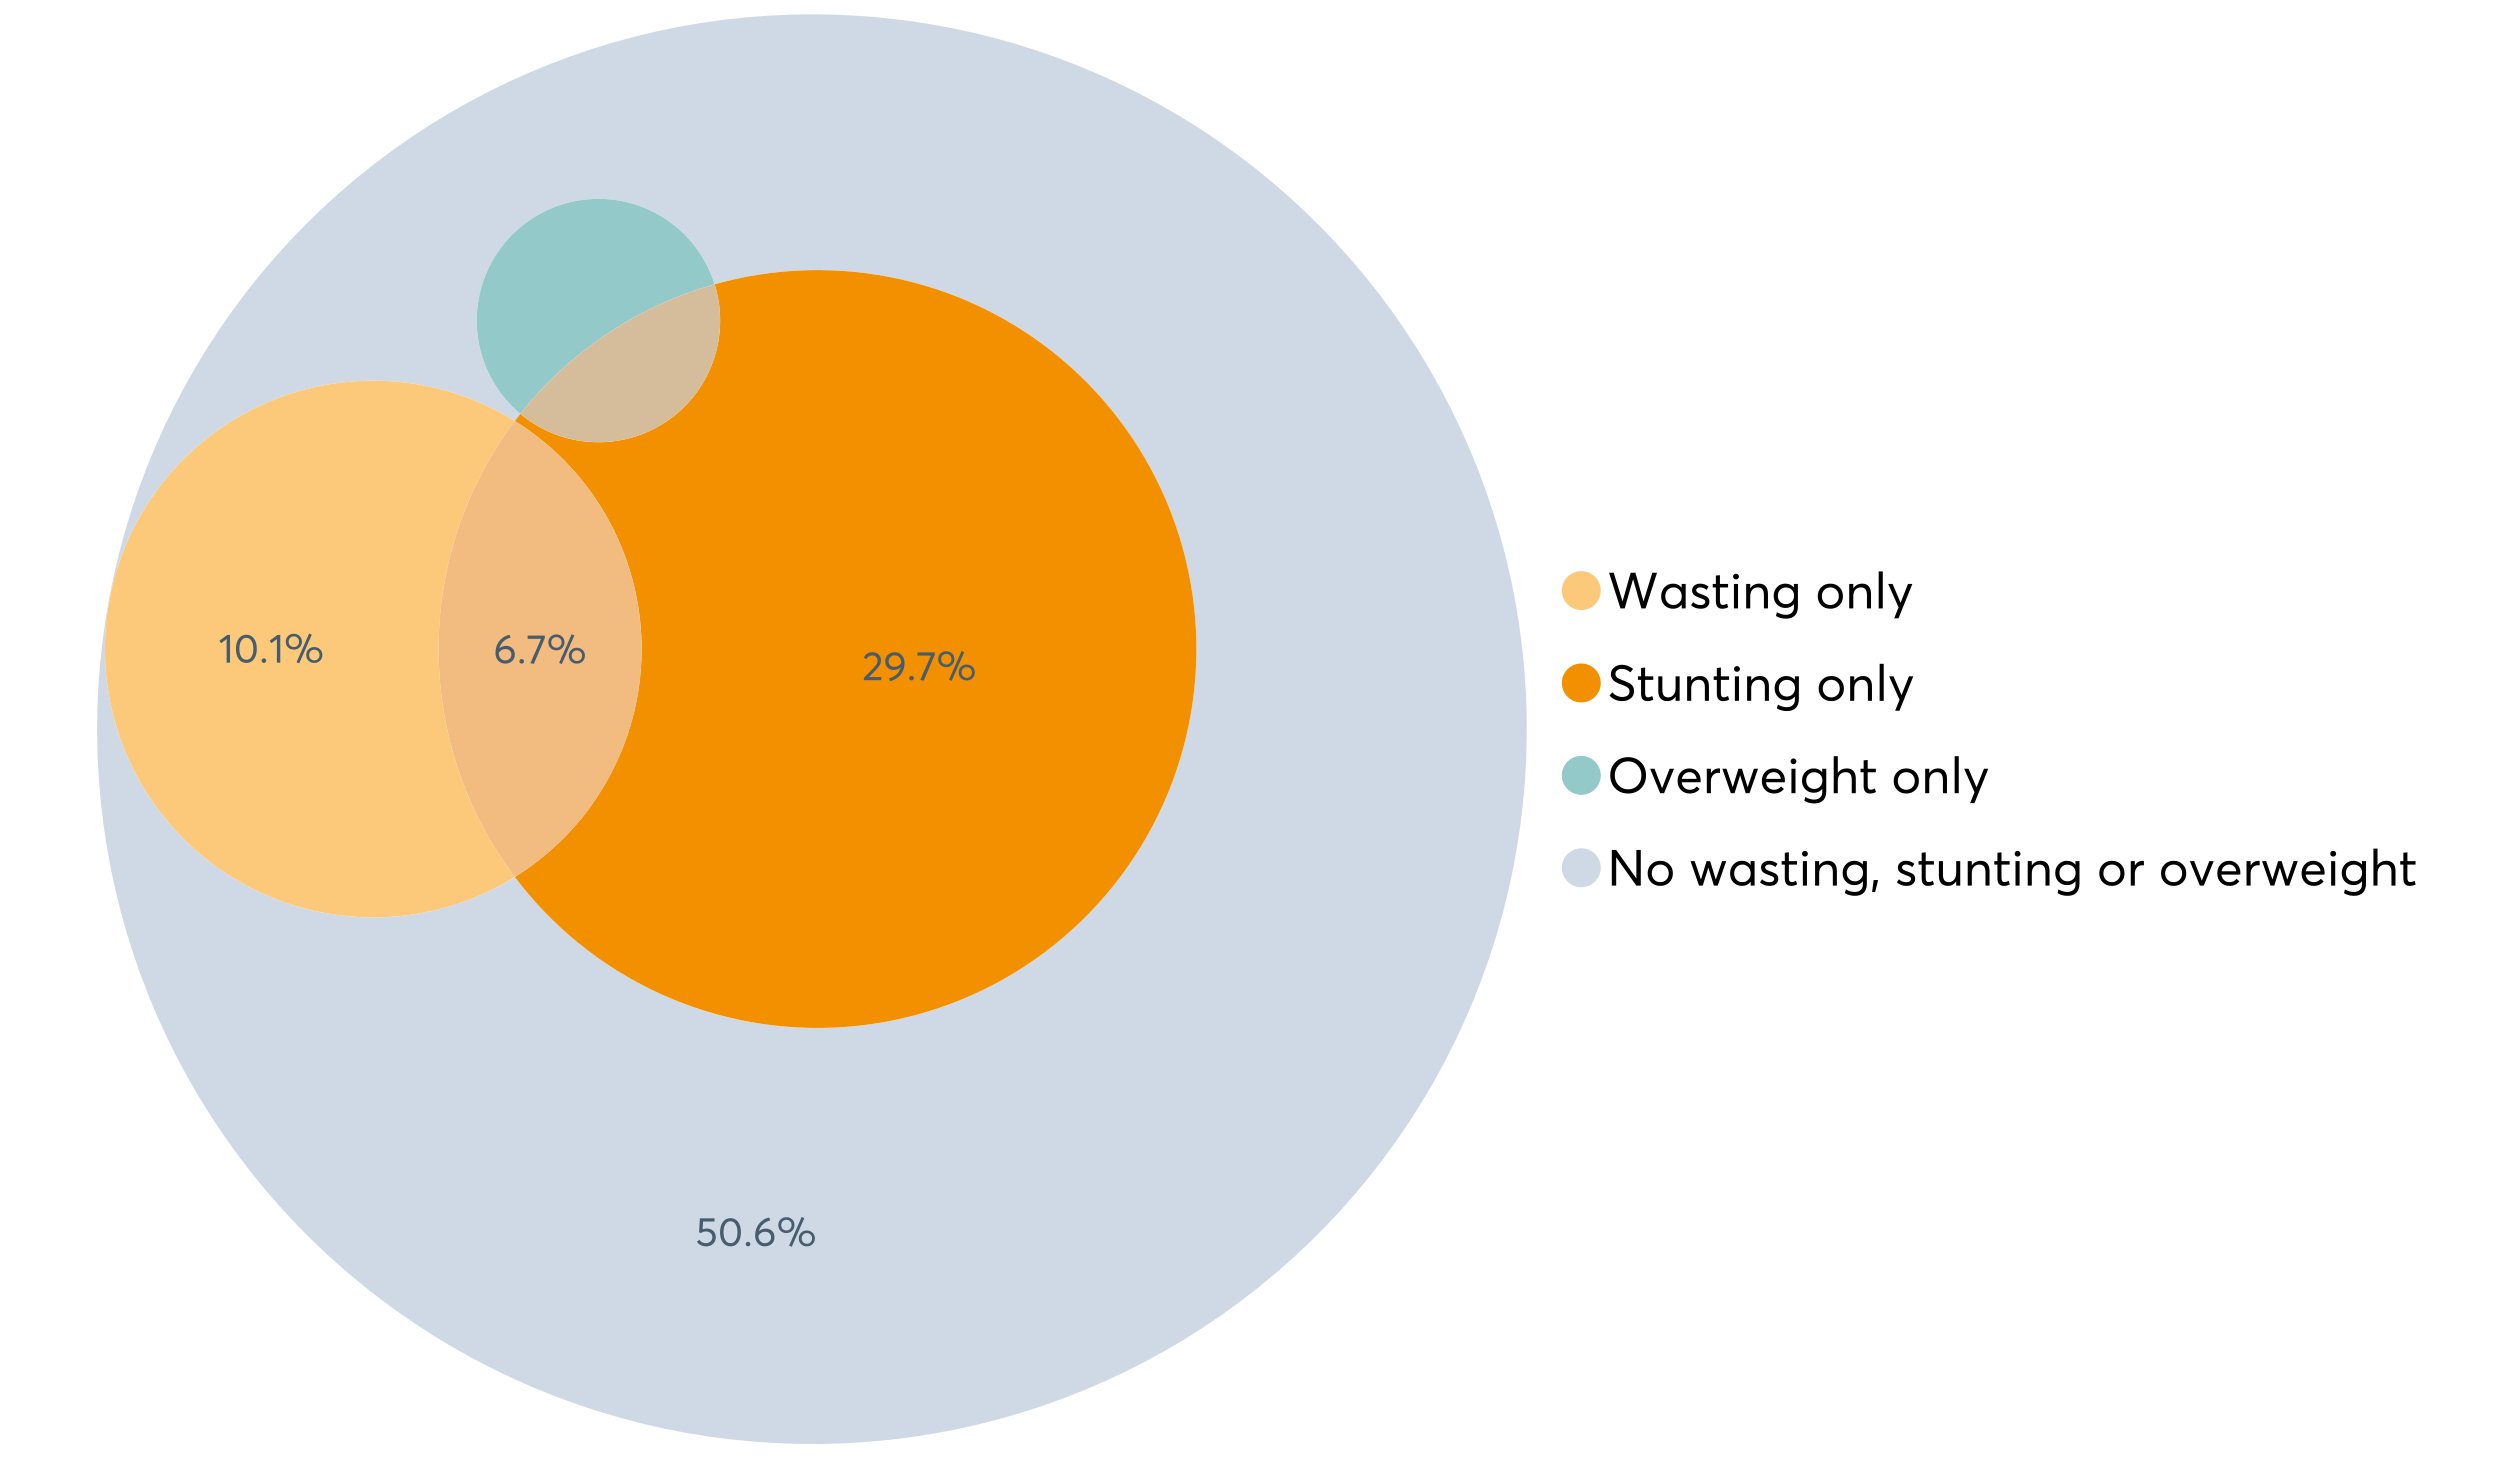 <?xml version="1.0" encoding="UTF-8"?>
<svg xmlns="http://www.w3.org/2000/svg" xmlns:xlink="http://www.w3.org/1999/xlink" width="1234.286pt" height="720pt" viewBox="0 0 1234.286 720" version="1.1">
<defs>
<g>
<symbol overflow="visible" id="glyph0-0">
<path style="stroke:none;" d=""/>
</symbol>
<symbol overflow="visible" id="glyph0-1">
<path style="stroke:none;" d="M 22.234 -17.609 L 24.547 -17.609 L 18.906 0 L 16.828 0 L 12.75 -14.438 L 12.734 -14.438 L 8.578 0 L 6.5 0 L 0.875 -17.609 L 3.172 -17.609 L 7.516 -3.547 L 7.562 -3.547 L 11.531 -17.609 L 13.891 -17.609 L 17.859 -3.5 L 17.891 -3.5 Z M 22.234 -17.609 "/>
</symbol>
<symbol overflow="visible" id="glyph0-2">
<path style="stroke:none;" d="M 11.297 -12.078 L 13.297 -12.078 L 13.297 0 L 11.359 0 L 11.359 -1.906 L 11.344 -1.906 C 10.312 -0.531 8.906 0.156 7.125 0.156 C 5.414 0.156 4 -0.406 2.875 -1.531 C 1.75 -2.656 1.188 -4.129 1.188 -5.953 C 1.188 -7.742 1.742 -9.238 2.859 -10.438 C 3.984 -11.633 5.395 -12.234 7.094 -12.234 C 8.812 -12.234 10.203 -11.578 11.266 -10.266 L 11.297 -10.266 Z M 7.297 -1.688 C 8.422 -1.688 9.379 -2.086 10.172 -2.891 C 10.961 -3.691 11.359 -4.711 11.359 -5.953 C 11.359 -7.191 10.973 -8.238 10.203 -9.094 C 9.441 -9.945 8.477 -10.375 7.312 -10.375 C 6.156 -10.375 5.18 -9.961 4.391 -9.141 C 3.609 -8.328 3.219 -7.266 3.219 -5.953 C 3.219 -4.711 3.594 -3.691 4.344 -2.891 C 5.102 -2.086 6.086 -1.688 7.297 -1.688 Z M 7.297 -1.688 "/>
</symbol>
<symbol overflow="visible" id="glyph0-3">
<path style="stroke:none;" d="M 5.609 0.156 C 3.734 0.156 2.156 -0.426 0.875 -1.594 L 1.906 -3.094 C 2.945 -2.133 4.18 -1.656 5.609 -1.656 C 6.305 -1.656 6.859 -1.812 7.266 -2.125 C 7.68 -2.445 7.891 -2.832 7.891 -3.281 C 7.891 -3.738 7.688 -4.086 7.281 -4.328 C 6.875 -4.566 6.164 -4.859 5.156 -5.203 C 5.094 -5.223 5.047 -5.242 5.016 -5.266 C 3.836 -5.672 2.938 -6.141 2.312 -6.672 C 1.695 -7.203 1.391 -7.973 1.391 -8.984 C 1.391 -9.91 1.766 -10.68 2.516 -11.297 C 3.266 -11.922 4.223 -12.234 5.391 -12.234 C 6.922 -12.234 8.301 -11.738 9.531 -10.75 L 8.484 -9.156 C 7.523 -9.977 6.457 -10.391 5.281 -10.391 C 4.801 -10.391 4.367 -10.258 3.984 -10 C 3.609 -9.738 3.422 -9.398 3.422 -8.984 C 3.422 -8.555 3.609 -8.207 3.984 -7.938 C 4.359 -7.676 4.93 -7.395 5.703 -7.094 C 5.836 -7.039 6.082 -6.945 6.438 -6.812 C 6.789 -6.688 7.023 -6.598 7.141 -6.547 C 7.254 -6.492 7.453 -6.406 7.734 -6.281 C 8.016 -6.164 8.207 -6.078 8.312 -6.016 C 8.414 -5.961 8.566 -5.867 8.766 -5.734 C 8.973 -5.598 9.113 -5.477 9.188 -5.375 C 9.258 -5.281 9.359 -5.148 9.484 -4.984 C 9.609 -4.816 9.695 -4.656 9.75 -4.5 C 9.801 -4.344 9.844 -4.16 9.875 -3.953 C 9.906 -3.742 9.922 -3.523 9.922 -3.297 C 9.922 -2.305 9.547 -1.484 8.797 -0.828 C 8.055 -0.172 6.992 0.156 5.609 0.156 Z M 5.609 0.156 "/>
</symbol>
<symbol overflow="visible" id="glyph0-4">
<path style="stroke:none;" d="M 5.328 0.156 C 3.234 0.156 2.188 -1.094 2.188 -3.594 L 2.188 -10.344 L 0.641 -10.344 L 0.641 -12.078 L 2.188 -12.078 L 2.188 -16.203 L 4.188 -16.422 L 4.188 -12.078 L 8.219 -12.078 L 8.219 -10.344 L 4.188 -10.344 L 4.188 -3.891 C 4.188 -3.148 4.297 -2.602 4.516 -2.25 C 4.742 -1.906 5.133 -1.734 5.688 -1.734 C 6.312 -1.734 6.988 -1.941 7.719 -2.359 L 8.266 -0.594 C 7.367 -0.094 6.391 0.156 5.328 0.156 Z M 5.328 0.156 "/>
</symbol>
<symbol overflow="visible" id="glyph0-5">
<path style="stroke:none;" d="M 3.094 -14.312 C 2.688 -14.312 2.344 -14.445 2.062 -14.719 C 1.789 -15 1.656 -15.336 1.656 -15.734 C 1.656 -16.129 1.789 -16.461 2.062 -16.734 C 2.344 -17.004 2.688 -17.141 3.094 -17.141 C 3.5 -17.141 3.844 -17 4.125 -16.719 C 4.406 -16.438 4.547 -16.109 4.547 -15.734 C 4.547 -15.336 4.406 -15 4.125 -14.719 C 3.844 -14.445 3.5 -14.312 3.094 -14.312 Z M 2.078 0 L 2.078 -12.078 L 4.094 -12.078 L 4.094 0 Z M 2.078 0 "/>
</symbol>
<symbol overflow="visible" id="glyph0-6">
<path style="stroke:none;" d="M 8.344 -12.234 C 9.676 -12.234 10.727 -11.805 11.5 -10.953 C 12.281 -10.098 12.672 -8.836 12.672 -7.172 L 12.672 0 L 10.672 0 L 10.672 -6.594 C 10.672 -9.113 9.688 -10.375 7.719 -10.375 C 6.562 -10.375 5.641 -9.988 4.953 -9.219 C 4.266 -8.445 3.922 -7.383 3.922 -6.031 L 3.922 0 L 1.906 0 L 1.906 -12.078 L 3.922 -12.078 L 3.922 -9.969 L 3.938 -9.969 C 5 -11.477 6.469 -12.234 8.344 -12.234 Z M 8.344 -12.234 "/>
</symbol>
<symbol overflow="visible" id="glyph0-7">
<path style="stroke:none;" d="M 11.094 -12.078 L 13.078 -12.078 L 13.078 -0.922 C 13.078 0.93 12.594 2.391 11.625 3.453 C 10.656 4.523 9.16 5.062 7.141 5.062 C 5.328 5.062 3.691 4.625 2.234 3.75 L 2.703 1.891 C 4.211 2.734 5.66 3.156 7.047 3.156 C 8.348 3.156 9.348 2.816 10.047 2.141 C 10.754 1.473 11.109 0.629 11.109 -0.391 L 11.109 -2.078 L 11.062 -2.078 C 10.051 -0.836 8.688 -0.219 6.969 -0.219 C 5.312 -0.219 3.922 -0.77 2.797 -1.875 C 1.672 -2.988 1.109 -4.43 1.109 -6.203 C 1.109 -7.922 1.66 -9.352 2.766 -10.5 C 3.867 -11.656 5.238 -12.234 6.875 -12.234 C 8.57 -12.234 9.961 -11.617 11.047 -10.391 L 11.094 -10.391 Z M 7.125 -2.109 C 8.332 -2.109 9.305 -2.5 10.047 -3.281 C 10.797 -4.07 11.172 -5.078 11.172 -6.297 C 11.172 -7.492 10.785 -8.469 10.016 -9.219 C 9.242 -9.969 8.281 -10.344 7.125 -10.344 C 5.977 -10.344 5.031 -9.957 4.281 -9.188 C 3.539 -8.426 3.172 -7.457 3.172 -6.281 C 3.172 -5.02 3.551 -4.008 4.312 -3.25 C 5.07 -2.488 6.008 -2.109 7.125 -2.109 Z M 7.125 -2.109 "/>
</symbol>
<symbol overflow="visible" id="glyph0-8">
<path style="stroke:none;" d=""/>
</symbol>
<symbol overflow="visible" id="glyph0-9">
<path style="stroke:none;" d="M 7.422 0.156 C 5.566 0.156 4.062 -0.43 2.906 -1.609 C 1.75 -2.785 1.172 -4.258 1.172 -6.031 C 1.172 -7.801 1.75 -9.273 2.906 -10.453 C 4.062 -11.641 5.566 -12.234 7.422 -12.234 C 9.203 -12.234 10.68 -11.656 11.859 -10.5 C 13.035 -9.344 13.625 -7.852 13.625 -6.031 C 13.625 -4.207 13.035 -2.719 11.859 -1.562 C 10.68 -0.414 9.203 0.156 7.422 0.156 Z M 7.422 -1.688 C 8.598 -1.688 9.586 -2.094 10.391 -2.906 C 11.191 -3.727 11.594 -4.77 11.594 -6.031 C 11.594 -7.301 11.191 -8.344 10.391 -9.156 C 9.598 -9.969 8.609 -10.375 7.422 -10.375 C 6.18 -10.375 5.164 -9.953 4.375 -9.109 C 3.594 -8.273 3.203 -7.242 3.203 -6.016 C 3.203 -4.797 3.594 -3.77 4.375 -2.938 C 5.164 -2.102 6.18 -1.688 7.422 -1.688 Z M 7.422 -1.688 "/>
</symbol>
<symbol overflow="visible" id="glyph0-10">
<path style="stroke:none;" d="M 2.078 0 L 2.078 -18.266 L 4.094 -18.266 L 4.094 0 Z M 2.078 0 "/>
</symbol>
<symbol overflow="visible" id="glyph0-11">
<path style="stroke:none;" d="M 10.344 -12.078 L 12.484 -12.078 L 5.656 4.906 L 3.516 4.906 L 5.688 -0.5 L 0.578 -12.078 L 2.734 -12.078 L 6.656 -2.875 L 6.703 -2.875 Z M 10.344 -12.078 "/>
</symbol>
<symbol overflow="visible" id="glyph0-12">
<path style="stroke:none;" d="M 7.344 0.156 C 4.875 0.156 2.789 -0.754 1.094 -2.578 L 2.484 -4.219 C 3.098 -3.457 3.844 -2.879 4.719 -2.484 C 5.594 -2.086 6.477 -1.891 7.375 -1.891 C 8.457 -1.891 9.328 -2.129 9.984 -2.609 C 10.641 -3.086 10.969 -3.75 10.969 -4.594 C 10.969 -5.051 10.891 -5.445 10.734 -5.781 C 10.578 -6.113 10.305 -6.406 9.922 -6.656 C 9.547 -6.914 9.176 -7.125 8.812 -7.281 C 8.457 -7.438 7.953 -7.641 7.297 -7.891 C 7.18 -7.941 7.086 -7.973 7.016 -7.984 C 6.367 -8.223 5.844 -8.426 5.438 -8.594 C 5.039 -8.77 4.582 -9.016 4.062 -9.328 C 3.539 -9.641 3.133 -9.957 2.844 -10.281 C 2.551 -10.602 2.297 -11.008 2.078 -11.5 C 1.867 -11.988 1.766 -12.531 1.766 -13.125 C 1.766 -14.438 2.285 -15.535 3.328 -16.422 C 4.367 -17.316 5.641 -17.773 7.141 -17.797 C 9.129 -17.797 10.992 -17.109 12.734 -15.734 L 11.406 -14.047 C 10.039 -15.203 8.617 -15.781 7.141 -15.781 C 6.285 -15.781 5.551 -15.551 4.938 -15.094 C 4.32 -14.645 4.016 -14.02 4.016 -13.219 C 4.016 -12.895 4.082 -12.594 4.219 -12.312 C 4.352 -12.039 4.5 -11.816 4.656 -11.641 C 4.82 -11.473 5.113 -11.281 5.531 -11.062 C 5.945 -10.852 6.273 -10.691 6.516 -10.578 C 6.754 -10.473 7.172 -10.305 7.766 -10.078 C 9.586 -9.379 10.785 -8.832 11.359 -8.438 C 12.598 -7.594 13.219 -6.383 13.219 -4.812 C 13.219 -3.258 12.645 -2.039 11.5 -1.156 C 10.352 -0.281 8.969 0.156 7.344 0.156 Z M 7.344 0.156 "/>
</symbol>
<symbol overflow="visible" id="glyph0-13">
<path style="stroke:none;" d="M 10.203 -12.078 L 12.203 -12.078 L 12.203 0 L 10.203 0 L 10.203 -2.016 L 10.172 -2.016 C 9.16 -0.566 7.836 0.156 6.203 0.156 C 4.766 0.156 3.645 -0.258 2.844 -1.094 C 2.051 -1.938 1.656 -3.203 1.656 -4.891 L 1.656 -12.078 L 3.672 -12.078 L 3.672 -5.453 C 3.672 -4.117 3.914 -3.156 4.406 -2.562 C 4.895 -1.977 5.633 -1.688 6.625 -1.688 C 7.613 -1.688 8.457 -2.094 9.156 -2.906 C 9.852 -3.727 10.203 -4.836 10.203 -6.234 Z M 10.203 -12.078 "/>
</symbol>
<symbol overflow="visible" id="glyph0-14">
<path style="stroke:none;" d="M 10.328 0.156 C 7.711 0.156 5.582 -0.691 3.938 -2.391 C 2.289 -4.086 1.469 -6.223 1.469 -8.797 C 1.469 -11.379 2.289 -13.523 3.938 -15.234 C 5.582 -16.941 7.711 -17.797 10.328 -17.797 C 12.836 -17.797 14.926 -16.961 16.594 -15.297 C 18.27 -13.629 19.109 -11.469 19.109 -8.812 C 19.109 -6.164 18.27 -4.008 16.594 -2.344 C 14.926 -0.676 12.836 0.156 10.328 0.156 Z M 10.328 -1.906 C 12.172 -1.906 13.719 -2.555 14.969 -3.859 C 16.219 -5.16 16.844 -6.812 16.844 -8.812 C 16.844 -10.82 16.219 -12.477 14.969 -13.781 C 13.719 -15.082 12.172 -15.734 10.328 -15.734 C 8.391 -15.734 6.801 -15.066 5.562 -13.734 C 4.32 -12.398 3.703 -10.754 3.703 -8.797 C 3.703 -6.848 4.32 -5.211 5.562 -3.891 C 6.801 -2.566 8.391 -1.906 10.328 -1.906 Z M 10.328 -1.906 "/>
</symbol>
<symbol overflow="visible" id="glyph0-15">
<path style="stroke:none;" d="M 10.203 -12.078 L 12.375 -12.078 L 7.469 0 L 5.531 0 L 0.594 -12.078 L 2.75 -12.078 L 6.469 -2.562 L 6.547 -2.562 Z M 10.203 -12.078 "/>
</symbol>
<symbol overflow="visible" id="glyph0-16">
<path style="stroke:none;" d="M 12.562 -6.234 C 12.562 -6.098 12.551 -5.922 12.531 -5.703 L 12.5 -5.406 L 3.203 -5.406 C 3.336 -4.281 3.77 -3.379 4.5 -2.703 C 5.238 -2.023 6.156 -1.688 7.25 -1.688 C 8.656 -1.688 9.785 -2.234 10.641 -3.328 L 12.062 -2.109 C 10.883 -0.598 9.254 0.156 7.172 0.156 C 5.43 0.156 3.992 -0.414 2.859 -1.562 C 1.734 -2.719 1.172 -4.207 1.172 -6.031 C 1.172 -7.832 1.719 -9.316 2.812 -10.484 C 3.914 -11.648 5.297 -12.234 6.953 -12.234 C 8.617 -12.234 9.969 -11.672 11 -10.547 C 12.039 -9.422 12.562 -7.984 12.562 -6.234 Z M 9.406 -9.469 C 8.789 -10.07 8.004 -10.375 7.047 -10.375 C 6.086 -10.375 5.266 -10.078 4.578 -9.484 C 3.891 -8.898 3.457 -8.098 3.281 -7.078 L 10.562 -7.078 C 10.406 -8.078 10.02 -8.875 9.406 -9.469 Z M 9.406 -9.469 "/>
</symbol>
<symbol overflow="visible" id="glyph0-17">
<path style="stroke:none;" d="M 7.891 -12.234 C 8.141 -12.234 8.305 -12.223 8.391 -12.203 L 8.391 -9.969 C 8.023 -10.008 7.758 -10.031 7.594 -10.031 C 6.469 -10.031 5.57 -9.641 4.906 -8.859 C 4.25 -8.078 3.922 -7.066 3.922 -5.828 L 3.922 0 L 1.906 0 L 1.906 -12.078 L 3.922 -12.078 L 3.922 -9.953 L 3.938 -9.953 C 4.883 -11.473 6.203 -12.234 7.891 -12.234 Z M 7.891 -12.234 "/>
</symbol>
<symbol overflow="visible" id="glyph0-18">
<path style="stroke:none;" d="M 16.297 -12.078 L 18.344 -12.078 L 14.141 0 L 12.25 0 L 9.531 -8.812 L 9.5 -8.812 L 6.75 0 L 4.906 0 L 0.719 -12.078 L 2.75 -12.078 L 5.828 -3.047 L 5.875 -3.047 L 8.641 -12.078 L 10.375 -12.078 L 13.172 -3.047 L 13.219 -3.047 Z M 16.297 -12.078 "/>
</symbol>
<symbol overflow="visible" id="glyph0-19">
<path style="stroke:none;" d="M 8.406 -12.234 C 9.781 -12.234 10.852 -11.816 11.625 -10.984 C 12.406 -10.16 12.797 -8.914 12.797 -7.25 L 12.797 0 L 10.797 0 L 10.797 -6.672 C 10.797 -9.141 9.812 -10.375 7.844 -10.375 C 6.633 -10.375 5.676 -9.992 4.969 -9.234 C 4.27 -8.473 3.922 -7.422 3.922 -6.078 L 3.922 0 L 1.906 0 L 1.906 -18.266 L 3.922 -18.266 L 3.922 -10.094 L 3.969 -10.094 C 4.977 -11.52 6.457 -12.234 8.406 -12.234 Z M 8.406 -12.234 "/>
</symbol>
<symbol overflow="visible" id="glyph0-20">
<path style="stroke:none;" d="M 14.359 -17.609 L 16.531 -17.609 L 16.531 0 L 14.312 0 L 4.438 -13.891 L 4.391 -13.891 L 4.391 0 L 2.234 0 L 2.234 -17.609 L 4.359 -17.609 L 14.312 -3.578 L 14.359 -3.578 Z M 14.359 -17.609 "/>
</symbol>
<symbol overflow="visible" id="glyph0-21">
<path style="stroke:none;" d="M 0.797 3.219 L 1.594 -2.734 L 3.797 -2.734 L 2.281 3.219 Z M 0.797 3.219 "/>
</symbol>
<symbol overflow="visible" id="glyph1-0">
<path style="stroke:none;" d=""/>
</symbol>
<symbol overflow="visible" id="glyph1-1">
<path style="stroke:none;" d="M 6.375 -8.641 C 7.625 -8.641 8.645 -8.25 9.438 -7.469 C 10.238 -6.688 10.641 -5.625 10.641 -4.281 C 10.641 -3.02 10.191 -1.969 9.297 -1.125 C 8.398 -0.289 7.273 0.125 5.922 0.125 C 4.535 0.125 3.383 -0.363 2.469 -1.344 C 1.551 -2.332 1.094 -3.602 1.094 -5.156 C 1.094 -7.531 1.773 -9.535 3.141 -11.172 C 4.516 -12.805 6.156 -13.785 8.062 -14.109 L 8.547 -12.688 C 7.223 -12.375 6.062 -11.77 5.062 -10.875 C 4.062 -9.988 3.379 -8.836 3.016 -7.422 L 3.031 -7.422 C 3.914 -8.234 5.031 -8.641 6.375 -8.641 Z M 5.906 -1.453 C 6.801 -1.453 7.535 -1.727 8.109 -2.281 C 8.68 -2.832 8.969 -3.508 8.969 -4.312 C 8.969 -5.145 8.695 -5.812 8.156 -6.312 C 7.625 -6.82 6.906 -7.078 6 -7.078 C 5.281 -7.078 4.641 -6.895 4.078 -6.531 C 3.516 -6.176 3.066 -5.734 2.734 -5.203 L 2.734 -5.062 C 2.734 -3.988 3.023 -3.117 3.609 -2.453 C 4.203 -1.785 4.969 -1.453 5.906 -1.453 Z M 5.906 -1.453 "/>
</symbol>
<symbol overflow="visible" id="glyph1-2">
<path style="stroke:none;" d="M 2.406 0.125 C 2.07 0.125 1.797 0.016 1.578 -0.203 C 1.359 -0.422 1.25 -0.688 1.25 -1 C 1.25 -1.312 1.359 -1.578 1.578 -1.797 C 1.797 -2.023 2.07 -2.141 2.406 -2.141 C 2.719 -2.141 2.984 -2.023 3.203 -1.797 C 3.43 -1.578 3.547 -1.312 3.547 -1 C 3.547 -0.688 3.43 -0.422 3.203 -0.203 C 2.984 0.016 2.719 0.125 2.406 0.125 Z M 2.406 0.125 "/>
</symbol>
<symbol overflow="visible" id="glyph1-3">
<path style="stroke:none;" d="M 0.531 -13.703 L 9.016 -13.703 L 9.016 -12.516 L 3.594 0.234 L 1.906 -0.094 L 7.156 -12.141 L 0.531 -12.141 Z M 0.531 -13.703 "/>
</symbol>
<symbol overflow="visible" id="glyph1-4">
<path style="stroke:none;" d="M 7.531 0.344 L 6.219 -0.219 L 12.422 -14.391 L 13.734 -13.812 Z M 4.859 -6.438 C 3.742 -6.438 2.801 -6.801 2.031 -7.531 C 1.27 -8.27 0.891 -9.223 0.891 -10.391 C 0.891 -11.473 1.258 -12.391 2 -13.141 C 2.738 -13.898 3.691 -14.281 4.859 -14.281 C 5.984 -14.281 6.93 -13.922 7.703 -13.203 C 8.473 -12.484 8.859 -11.547 8.859 -10.391 C 8.859 -9.285 8.484 -8.348 7.734 -7.578 C 6.992 -6.816 6.035 -6.438 4.859 -6.438 Z M 4.891 -7.719 C 5.641 -7.719 6.254 -7.973 6.734 -8.484 C 7.211 -8.992 7.453 -9.625 7.453 -10.375 C 7.453 -11.145 7.203 -11.77 6.703 -12.25 C 6.211 -12.738 5.609 -12.984 4.891 -12.984 C 4.129 -12.984 3.508 -12.734 3.031 -12.234 C 2.551 -11.734 2.312 -11.113 2.312 -10.375 C 2.312 -9.582 2.555 -8.941 3.047 -8.453 C 3.535 -7.961 4.148 -7.719 4.891 -7.719 Z M 14.969 0.125 C 13.852 0.125 12.91 -0.238 12.141 -0.969 C 11.379 -1.707 11 -2.656 11 -3.812 C 11 -4.895 11.367 -5.816 12.109 -6.578 C 12.859 -7.336 13.812 -7.719 14.969 -7.719 C 16.082 -7.719 17.023 -7.348 17.797 -6.609 C 18.566 -5.879 18.953 -4.945 18.953 -3.812 C 18.953 -2.707 18.582 -1.773 17.844 -1.016 C 17.113 -0.254 16.156 0.125 14.969 0.125 Z M 14.969 -1.156 C 15.738 -1.156 16.363 -1.406 16.844 -1.906 C 17.32 -2.414 17.562 -3.039 17.562 -3.781 C 17.562 -4.57 17.312 -5.207 16.812 -5.688 C 16.312 -6.176 15.695 -6.422 14.969 -6.422 C 14.219 -6.422 13.602 -6.164 13.125 -5.656 C 12.656 -5.156 12.422 -4.531 12.422 -3.781 C 12.422 -3.008 12.664 -2.379 13.156 -1.891 C 13.645 -1.398 14.25 -1.156 14.969 -1.156 Z M 14.969 -1.156 "/>
</symbol>
<symbol overflow="visible" id="glyph1-5">
<path style="stroke:none;" d="M 5.688 -8.688 C 6.945 -8.688 8 -8.289 8.844 -7.5 C 9.688 -6.707 10.109 -5.648 10.109 -4.328 C 10.109 -3.023 9.648 -1.953 8.734 -1.109 C 7.816 -0.273 6.688 0.141 5.344 0.141 C 4.395 0.141 3.52 -0.062 2.719 -0.469 C 1.914 -0.875 1.273 -1.438 0.797 -2.156 L 2.047 -3.109 C 2.367 -2.586 2.805 -2.176 3.359 -1.875 C 3.91 -1.582 4.531 -1.438 5.219 -1.438 C 6.113 -1.438 6.867 -1.711 7.484 -2.266 C 8.098 -2.816 8.406 -3.508 8.406 -4.344 C 8.406 -5.238 8.098 -5.941 7.484 -6.453 C 6.867 -6.961 6.125 -7.219 5.25 -7.219 C 4.207 -7.219 3.398 -6.961 2.828 -6.453 L 1.859 -6.766 L 2.25 -13.703 L 9.484 -13.703 L 9.484 -12.141 L 3.828 -12.141 L 3.609 -8.297 C 4.367 -8.555 5.062 -8.688 5.688 -8.688 Z M 5.688 -8.688 "/>
</symbol>
<symbol overflow="visible" id="glyph1-6">
<path style="stroke:none;" d="M 6.266 0.125 C 4.734 0.125 3.488 -0.488 2.531 -1.719 C 1.582 -2.945 1.109 -4.656 1.109 -6.844 C 1.109 -8.914 1.566 -10.594 2.484 -11.875 C 3.41 -13.164 4.672 -13.812 6.266 -13.812 C 7.785 -13.812 9.02 -13.195 9.969 -11.969 C 10.926 -10.738 11.406 -9.031 11.406 -6.844 C 11.406 -4.77 10.945 -3.086 10.031 -1.797 C 9.125 -0.516 7.867 0.125 6.266 0.125 Z M 6.266 -1.438 C 7.348 -1.438 8.191 -1.922 8.797 -2.891 C 9.398 -3.859 9.703 -5.176 9.703 -6.844 C 9.703 -8.551 9.383 -9.879 8.75 -10.828 C 8.125 -11.785 7.297 -12.266 6.266 -12.266 C 5.18 -12.266 4.332 -11.773 3.719 -10.797 C 3.113 -9.816 2.812 -8.5 2.812 -6.844 C 2.812 -5.133 3.125 -3.805 3.75 -2.859 C 4.383 -1.91 5.223 -1.438 6.266 -1.438 Z M 6.266 -1.438 "/>
</symbol>
<symbol overflow="visible" id="glyph1-7">
<path style="stroke:none;" d="M 3.984 0 L 3.984 -11.656 L 1.25 -9.609 L 0.422 -10.859 L 4.266 -13.703 L 5.656 -13.703 L 5.656 0 Z M 3.984 0 "/>
</symbol>
<symbol overflow="visible" id="glyph1-8">
<path style="stroke:none;" d="M 3.328 -1.531 L 9.406 -1.531 L 9.406 0 L 0.797 0 L 0.781 -1.156 L 5.469 -5.938 C 6.156 -6.656 6.676 -7.289 7.031 -7.844 C 7.383 -8.406 7.562 -8.992 7.562 -9.609 C 7.562 -10.367 7.32 -10.992 6.844 -11.484 C 6.363 -11.984 5.742 -12.234 4.984 -12.234 C 3.672 -12.234 2.688 -11.613 2.031 -10.375 L 0.797 -11.219 C 1.672 -12.945 3.098 -13.812 5.078 -13.812 C 6.223 -13.812 7.203 -13.445 8.016 -12.719 C 8.828 -11.988 9.234 -11.016 9.234 -9.797 C 9.234 -9.004 9.051 -8.25 8.688 -7.531 C 8.332 -6.812 7.734 -6.031 6.891 -5.188 L 3.328 -1.578 Z M 3.328 -1.531 "/>
</symbol>
<symbol overflow="visible" id="glyph1-9">
<path style="stroke:none;" d="M 5.688 -13.812 C 7.051 -13.812 8.191 -13.312 9.109 -12.312 C 10.023 -11.32 10.484 -10.031 10.484 -8.438 C 10.484 -7.238 10.273 -6.109 9.859 -5.047 C 9.453 -3.984 8.91 -3.082 8.234 -2.344 C 7.555 -1.602 6.797 -0.988 5.953 -0.5 C 5.109 -0.02 4.234 0.305 3.328 0.484 L 2.844 -0.953 C 4.207 -1.297 5.398 -1.906 6.422 -2.781 C 7.453 -3.656 8.16 -4.801 8.547 -6.219 L 8.516 -6.234 C 7.598 -5.43 6.461 -5.031 5.109 -5.031 C 3.898 -5.031 2.898 -5.422 2.109 -6.203 C 1.328 -6.984 0.938 -8.023 0.938 -9.328 C 0.938 -10.609 1.391 -11.676 2.297 -12.531 C 3.203 -13.383 4.332 -13.812 5.688 -13.812 Z M 5.469 -6.578 C 6.156 -6.578 6.801 -6.75 7.406 -7.094 C 8.008 -7.438 8.492 -7.895 8.859 -8.469 L 8.859 -8.578 C 8.859 -9.68 8.562 -10.57 7.969 -11.25 C 7.375 -11.926 6.617 -12.266 5.703 -12.266 C 4.797 -12.266 4.055 -11.977 3.484 -11.406 C 2.91 -10.832 2.625 -10.141 2.625 -9.328 C 2.625 -8.504 2.883 -7.836 3.406 -7.328 C 3.926 -6.828 4.613 -6.578 5.469 -6.578 Z M 5.469 -6.578 "/>
</symbol>
</g>
</defs>
<g id="surface111318">
<path style=" stroke:none;fill-rule:nonzero;fill:rgb(98.824%,78.824%,47.843%);fill-opacity:1;" d="M 790.324 291.582 C 790.324 296.891 786.02 301.195 780.711 301.195 C 775.398 301.195 771.094 296.891 771.094 291.582 C 771.094 286.273 775.398 281.969 780.711 281.969 C 786.02 281.969 790.324 286.273 790.324 291.582 "/>
<g style="fill:rgb(0%,0%,0%);fill-opacity:1;">
  <use xlink:href="#glyph0-1" x="793.543" y="300.387"/>
  <use xlink:href="#glyph0-2" x="818.944" y="300.387"/>
  <use xlink:href="#glyph0-3" x="834.026" y="300.387"/>
  <use xlink:href="#glyph0-4" x="844.965" y="300.387"/>
  <use xlink:href="#glyph0-5" x="853.994" y="300.387"/>
  <use xlink:href="#glyph0-6" x="860.195" y="300.387"/>
  <use xlink:href="#glyph0-7" x="874.583" y="300.387"/>
  <use xlink:href="#glyph0-8" x="889.441" y="300.387"/>
  <use xlink:href="#glyph0-9" x="896.263" y="300.387"/>
  <use xlink:href="#glyph0-6" x="911.072" y="300.387"/>
  <use xlink:href="#glyph0-10" x="925.459" y="300.387"/>
  <use xlink:href="#glyph0-11" x="931.66" y="300.387"/>
</g>
<path style=" stroke:none;fill-rule:nonzero;fill:rgb(95.294%,56.471%,0%);fill-opacity:1;" d="M 790.324 337.195 C 790.324 342.504 786.02 346.809 780.711 346.809 C 775.398 346.809 771.094 342.504 771.094 337.195 C 771.094 331.883 775.398 327.578 780.711 327.578 C 786.02 327.578 790.324 331.883 790.324 337.195 "/>
<g style="fill:rgb(0%,0%,0%);fill-opacity:1;">
  <use xlink:href="#glyph0-12" x="793.543" y="346"/>
  <use xlink:href="#glyph0-4" x="808.029" y="346"/>
  <use xlink:href="#glyph0-13" x="817.059" y="346"/>
  <use xlink:href="#glyph0-6" x="831.049" y="346"/>
  <use xlink:href="#glyph0-4" x="845.436" y="346"/>
  <use xlink:href="#glyph0-5" x="854.465" y="346"/>
  <use xlink:href="#glyph0-6" x="860.667" y="346"/>
  <use xlink:href="#glyph0-7" x="875.054" y="346"/>
  <use xlink:href="#glyph0-8" x="889.913" y="346"/>
  <use xlink:href="#glyph0-9" x="896.734" y="346"/>
  <use xlink:href="#glyph0-6" x="911.543" y="346"/>
  <use xlink:href="#glyph0-10" x="925.93" y="346"/>
  <use xlink:href="#glyph0-11" x="932.132" y="346"/>
</g>
<path style=" stroke:none;fill-rule:nonzero;fill:rgb(57.647%,79.216%,78.824%);fill-opacity:1;" d="M 790.324 382.805 C 790.324 388.117 786.02 392.422 780.711 392.422 C 775.398 392.422 771.094 388.117 771.094 382.805 C 771.094 377.496 775.398 373.191 780.711 373.191 C 786.02 373.191 790.324 377.496 790.324 382.805 "/>
<g style="fill:rgb(0%,0%,0%);fill-opacity:1;">
  <use xlink:href="#glyph0-14" x="793.543" y="391.613"/>
  <use xlink:href="#glyph0-15" x="814.107" y="391.613"/>
  <use xlink:href="#glyph0-16" x="827.08" y="391.613"/>
  <use xlink:href="#glyph0-17" x="840.773" y="391.613"/>
  <use xlink:href="#glyph0-18" x="849.628" y="391.613"/>
  <use xlink:href="#glyph0-16" x="868.679" y="391.613"/>
  <use xlink:href="#glyph0-5" x="882.372" y="391.613"/>
  <use xlink:href="#glyph0-7" x="888.573" y="391.613"/>
  <use xlink:href="#glyph0-19" x="903.432" y="391.613"/>
  <use xlink:href="#glyph0-4" x="917.918" y="391.613"/>
  <use xlink:href="#glyph0-8" x="926.947" y="391.613"/>
  <use xlink:href="#glyph0-9" x="933.769" y="391.613"/>
  <use xlink:href="#glyph0-6" x="948.578" y="391.613"/>
  <use xlink:href="#glyph0-10" x="962.965" y="391.613"/>
  <use xlink:href="#glyph0-11" x="969.166" y="391.613"/>
</g>
<path style=" stroke:none;fill-rule:nonzero;fill:rgb(81.176%,85.098%,89.804%);fill-opacity:1;" d="M 790.324 428.418 C 790.324 433.727 786.02 438.031 780.711 438.031 C 775.398 438.031 771.094 433.727 771.094 428.418 C 771.094 423.109 775.398 418.805 780.711 418.805 C 786.02 418.805 790.324 423.109 790.324 428.418 "/>
<g style="fill:rgb(0%,0%,0%);fill-opacity:1;">
  <use xlink:href="#glyph0-20" x="793.543" y="437.223"/>
  <use xlink:href="#glyph0-9" x="812.296" y="437.223"/>
  <use xlink:href="#glyph0-8" x="827.105" y="437.223"/>
  <use xlink:href="#glyph0-18" x="833.926" y="437.223"/>
  <use xlink:href="#glyph0-2" x="852.977" y="437.223"/>
  <use xlink:href="#glyph0-3" x="868.059" y="437.223"/>
  <use xlink:href="#glyph0-4" x="878.998" y="437.223"/>
  <use xlink:href="#glyph0-5" x="888.027" y="437.223"/>
  <use xlink:href="#glyph0-6" x="894.229" y="437.223"/>
  <use xlink:href="#glyph0-7" x="908.616" y="437.223"/>
  <use xlink:href="#glyph0-21" x="923.474" y="437.223"/>
  <use xlink:href="#glyph0-8" x="928.808" y="437.223"/>
  <use xlink:href="#glyph0-3" x="935.629" y="437.223"/>
  <use xlink:href="#glyph0-4" x="946.568" y="437.223"/>
  <use xlink:href="#glyph0-13" x="955.598" y="437.223"/>
  <use xlink:href="#glyph0-6" x="969.588" y="437.223"/>
  <use xlink:href="#glyph0-4" x="983.975" y="437.223"/>
  <use xlink:href="#glyph0-5" x="993.004" y="437.223"/>
  <use xlink:href="#glyph0-6" x="999.206" y="437.223"/>
  <use xlink:href="#glyph0-7" x="1013.593" y="437.223"/>
  <use xlink:href="#glyph0-8" x="1028.452" y="437.223"/>
  <use xlink:href="#glyph0-9" x="1035.273" y="437.223"/>
  <use xlink:href="#glyph0-17" x="1050.082" y="437.223"/>
  <use xlink:href="#glyph0-8" x="1058.938" y="437.223"/>
  <use xlink:href="#glyph0-9" x="1065.759" y="437.223"/>
  <use xlink:href="#glyph0-15" x="1080.568" y="437.223"/>
  <use xlink:href="#glyph0-16" x="1093.541" y="437.223"/>
  <use xlink:href="#glyph0-17" x="1107.234" y="437.223"/>
  <use xlink:href="#glyph0-18" x="1116.09" y="437.223"/>
  <use xlink:href="#glyph0-16" x="1135.14" y="437.223"/>
  <use xlink:href="#glyph0-5" x="1148.833" y="437.223"/>
  <use xlink:href="#glyph0-7" x="1155.034" y="437.223"/>
  <use xlink:href="#glyph0-19" x="1169.893" y="437.223"/>
  <use xlink:href="#glyph0-4" x="1184.379" y="437.223"/>
</g>
<path style=" stroke:none;fill-rule:nonzero;fill:rgb(81.176%,85.098%,89.804%);fill-opacity:1;" d="M 416.48 712.598 L 427.605 711.926 L 438.699 710.91 L 449.758 709.539 L 460.77 707.82 L 471.719 705.758 L 482.602 703.348 L 493.398 700.598 L 504.105 697.508 L 514.707 694.082 L 525.199 690.32 L 535.562 686.23 L 545.793 681.816 L 555.883 677.082 L 565.812 672.031 L 575.582 666.668 L 585.176 661 L 594.586 655.031 L 603.805 648.77 L 612.82 642.219 L 621.621 635.387 L 630.207 628.281 L 638.562 620.91 L 646.68 613.277 L 654.551 605.391 L 662.172 597.258 L 669.531 588.895 L 676.625 580.297 L 683.441 571.484 L 689.977 562.457 L 696.223 553.23 L 702.176 543.809 L 707.828 534.207 L 713.176 524.43 L 718.211 514.488 L 722.93 504.395 L 727.328 494.156 L 731.398 483.781 L 735.141 473.289 L 738.551 462.68 L 741.625 451.969 L 744.359 441.164 L 746.75 430.281 L 748.797 419.328 L 750.496 408.316 L 751.848 397.254 L 752.848 386.156 L 753.496 375.031 L 753.797 363.891 L 753.742 352.75 L 753.34 341.613 L 752.582 330.496 L 751.477 319.406 L 750.02 308.359 L 748.215 297.363 L 746.066 286.43 L 743.57 275.57 L 740.734 264.793 L 737.559 254.113 L 734.047 243.535 L 730.207 233.074 L 726.035 222.742 L 721.539 212.547 L 716.727 202.496 L 711.598 192.605 L 706.156 182.879 L 700.414 173.332 L 694.371 163.969 L 688.035 154.801 L 681.414 145.836 L 674.516 137.086 L 667.34 128.559 L 659.902 120.266 L 652.203 112.207 L 644.258 104.395 L 636.066 96.84 L 627.641 89.547 L 618.992 82.523 L 610.121 75.773 L 601.047 69.312 L 591.77 63.137 L 582.301 57.258 L 572.656 51.684 L 562.836 46.414 L 552.855 41.457 L 542.723 36.816 L 532.453 32.5 L 522.047 28.512 L 511.523 24.852 L 500.887 21.523 L 490.152 18.535 L 479.328 15.887 L 468.426 13.582 L 457.457 11.625 L 446.43 10.012 L 435.359 8.746 L 424.254 7.832 L 413.125 7.27 L 401.984 7.062 L 390.84 7.203 L 379.707 7.695 L 368.598 8.539 L 357.52 9.73 L 346.48 11.277 L 335.5 13.168 L 324.582 15.402 L 313.742 17.984 L 302.988 20.906 L 292.332 24.164 L 281.785 27.758 L 271.355 31.684 L 261.059 35.934 L 250.898 40.512 L 240.887 45.406 L 231.035 50.613 L 221.352 56.129 L 211.848 61.945 L 202.535 68.062 L 193.418 74.469 L 184.508 81.16 L 175.812 88.129 L 167.34 95.371 L 159.102 102.875 L 151.105 110.637 L 143.359 118.645 L 135.867 126.895 L 128.641 135.375 L 121.688 144.082 L 115.008 153.004 L 108.617 162.133 L 102.516 171.457 L 96.715 180.969 L 91.215 190.66 L 86.023 200.52 L 81.145 210.539 L 76.586 220.707 L 72.348 231.016 L 68.441 241.449 L 64.863 252.004 L 61.621 262.664 L 58.719 273.422 L 56.156 284.27 L 53.938 295.188 L 52.062 306.172 L 50.539 317.211 L 49.363 328.293 L 48.535 339.402 L 48.062 350.539 L 47.941 361.68 L 48.168 372.82 L 48.75 383.949 L 49.68 395.055 L 50.961 406.121 L 52.594 417.145 L 54.57 428.113 L 56.895 439.012 L 59.559 449.832 L 62.566 460.559 L 65.906 471.191 L 69.586 481.711 L 73.594 492.105 L 77.926 502.375 L 82.582 512.496 L 87.555 522.469 L 92.84 532.281 L 98.43 541.918 L 104.324 551.375 L 110.516 560.641 L 116.992 569.707 L 123.754 578.566 L 130.793 587.203 L 138.098 595.617 L 145.668 603.797 L 153.492 611.73 L 161.562 619.414 L 169.871 626.84 L 178.41 634 L 187.172 640.887 L 196.145 647.492 L 205.32 653.812 L 214.695 659.84 L 224.254 665.566 L 233.988 670.992 L 243.887 676.105 L 253.945 680.902 L 264.148 685.383 L 274.488 689.535 L 284.953 693.359 L 295.535 696.855 L 306.223 700.012 L 317.004 702.832 L 327.867 705.309 L 338.805 707.441 L 349.805 709.227 L 360.855 710.664 L 371.945 711.754 L 383.062 712.492 L 394.199 712.879 L 405.344 712.914 Z M 400.066 507.484 L 394.164 507.277 L 388.27 506.887 L 382.391 506.312 L 376.531 505.547 L 370.703 504.602 L 364.906 503.473 L 359.145 502.156 L 353.43 500.664 L 347.766 498.988 L 342.156 497.137 L 336.609 495.109 L 331.129 492.91 L 325.719 490.535 L 320.387 487.992 L 315.141 485.281 L 309.98 482.406 L 304.914 479.367 L 299.945 476.176 L 295.082 472.824 L 290.324 469.324 L 285.68 465.672 L 281.152 461.875 L 276.75 457.941 L 272.473 453.867 L 268.324 449.66 L 264.312 445.328 L 260.438 440.867 L 256.707 436.289 L 254.176 432.969 L 253.465 433.418 L 249.863 435.547 L 246.195 437.559 L 242.469 439.457 L 238.68 441.234 L 234.84 442.891 L 230.949 444.426 L 227.012 445.836 L 223.031 447.121 L 219.012 448.281 L 214.961 449.316 L 210.875 450.219 L 206.766 450.996 L 202.633 451.641 L 198.48 452.152 L 194.316 452.535 L 190.141 452.785 L 185.957 452.906 L 181.777 452.891 L 177.594 452.746 L 173.422 452.469 L 169.258 452.062 L 165.109 451.52 L 160.98 450.852 L 156.875 450.051 L 152.797 449.121 L 148.75 448.062 L 144.738 446.879 L 140.77 445.566 L 136.84 444.129 L 132.957 442.57 L 129.129 440.891 L 125.352 439.09 L 121.637 437.168 L 117.98 435.133 L 114.395 432.984 L 110.875 430.719 L 107.43 428.348 L 104.062 425.867 L 100.773 423.281 L 97.566 420.594 L 94.449 417.809 L 91.422 414.926 L 88.484 411.945 L 85.641 408.875 L 82.898 405.719 L 80.258 402.473 L 77.719 399.148 L 75.289 395.746 L 72.965 392.27 L 70.75 388.719 L 68.652 385.102 L 66.668 381.418 L 64.801 377.676 L 63.055 373.875 L 61.426 370.02 L 59.922 366.117 L 58.543 362.168 L 57.289 358.18 L 56.16 354.152 L 55.16 350.09 L 54.289 345.996 L 53.547 341.883 L 52.934 337.742 L 52.453 333.59 L 52.102 329.422 L 51.883 325.242 L 51.797 321.062 L 51.844 316.879 L 52.023 312.699 L 52.332 308.527 L 52.773 304.367 L 53.348 300.227 L 54.051 296.102 L 54.883 292.004 L 55.844 287.93 L 56.934 283.895 L 58.152 279.891 L 59.496 275.93 L 60.961 272.012 L 62.551 268.145 L 64.262 264.328 L 66.094 260.566 L 68.043 256.863 L 70.105 253.227 L 72.285 249.656 L 74.574 246.156 L 76.977 242.73 L 79.48 239.379 L 82.094 236.113 L 84.805 232.93 L 87.617 229.832 L 90.523 226.824 L 93.527 223.91 L 96.617 221.094 L 99.797 218.379 L 103.062 215.762 L 106.406 213.25 L 109.828 210.844 L 113.324 208.547 L 116.895 206.363 L 120.527 204.293 L 124.227 202.34 L 127.984 200.5 L 131.797 198.785 L 135.664 197.188 L 139.578 195.715 L 143.539 194.367 L 147.539 193.141 L 151.574 192.047 L 155.645 191.078 L 159.742 190.238 L 163.863 189.527 L 168.008 188.949 L 172.164 188.5 L 176.336 188.184 L 180.516 188 L 184.699 187.945 L 188.879 188.023 L 193.059 188.234 L 197.227 188.578 L 201.383 189.055 L 205.52 189.66 L 209.637 190.395 L 213.73 191.258 L 217.793 192.254 L 221.824 193.375 L 225.816 194.625 L 229.766 195.996 L 233.672 197.496 L 237.527 199.117 L 241.332 200.855 L 245.078 202.719 L 248.766 204.695 L 252.387 206.789 L 254.172 207.898 L 255.613 205.977 L 256.918 204.34 L 256.137 203.684 L 254.719 202.418 L 253.348 201.109 L 252.016 199.762 L 250.727 198.367 L 249.484 196.938 L 248.285 195.465 L 247.133 193.957 L 246.031 192.414 L 244.977 190.836 L 243.973 189.227 L 243.023 187.586 L 242.121 185.918 L 241.277 184.219 L 240.484 182.496 L 239.746 180.746 L 239.062 178.977 L 238.438 177.188 L 237.867 175.379 L 237.355 173.551 L 236.902 171.711 L 236.508 169.855 L 236.172 167.988 L 235.895 166.109 L 235.676 164.227 L 235.516 162.336 L 235.418 160.441 L 235.379 158.547 L 235.398 156.648 L 235.48 154.754 L 235.621 152.863 L 235.82 150.977 L 236.082 149.098 L 236.398 147.227 L 236.777 145.367 L 237.215 143.523 L 237.707 141.691 L 238.262 139.875 L 238.867 138.078 L 239.535 136.305 L 240.254 134.547 L 241.031 132.816 L 241.863 131.113 L 242.746 129.434 L 243.68 127.785 L 244.668 126.164 L 245.707 124.578 L 246.797 123.023 L 247.934 121.504 L 249.117 120.023 L 250.348 118.578 L 251.621 117.176 L 252.941 115.812 L 254.301 114.492 L 255.703 113.215 L 257.145 111.98 L 258.625 110.793 L 260.145 109.656 L 261.695 108.566 L 263.281 107.523 L 264.898 106.531 L 266.547 105.594 L 268.223 104.707 L 269.926 103.875 L 271.656 103.098 L 273.41 102.371 L 275.188 101.703 L 276.98 101.094 L 278.797 100.539 L 280.625 100.039 L 282.473 99.602 L 284.328 99.219 L 286.199 98.898 L 288.078 98.637 L 289.965 98.434 L 291.855 98.289 L 293.75 98.203 L 295.645 98.18 L 297.543 98.215 L 299.438 98.312 L 301.328 98.469 L 303.211 98.684 L 305.09 98.957 L 306.957 99.289 L 308.812 99.684 L 310.656 100.133 L 312.48 100.645 L 314.293 101.207 L 316.086 101.832 L 317.855 102.512 L 319.605 103.246 L 321.328 104.035 L 323.027 104.879 L 324.699 105.777 L 326.34 106.727 L 327.953 107.727 L 329.531 108.777 L 331.078 109.879 L 332.586 111.027 L 334.059 112.223 L 335.492 113.465 L 336.887 114.75 L 338.242 116.078 L 339.551 117.449 L 340.816 118.863 L 342.039 120.312 L 343.211 121.805 L 344.34 123.328 L 345.418 124.891 L 346.445 126.484 L 347.426 128.109 L 348.352 129.766 L 349.223 131.449 L 350.043 133.16 L 350.809 134.895 L 351.52 136.652 L 352.172 138.434 L 352.77 140.234 L 352.812 140.387 L 357.418 139.133 L 363.164 137.766 L 368.949 136.582 L 374.773 135.578 L 380.621 134.762 L 386.496 134.129 L 392.383 133.68 L 398.285 133.418 L 404.191 133.344 L 410.098 133.457 L 415.996 133.754 L 421.883 134.238 L 427.754 134.91 L 433.598 135.762 L 439.41 136.801 L 445.191 138.023 L 450.93 139.426 L 456.617 141.012 L 462.258 142.773 L 467.836 144.715 L 473.352 146.828 L 478.797 149.117 L 484.168 151.578 L 489.457 154.203 L 494.66 156.996 L 499.777 159.953 L 504.793 163.07 L 509.711 166.344 L 514.523 169.77 L 519.223 173.344 L 523.809 177.07 L 528.273 180.934 L 532.617 184.941 L 536.828 189.078 L 540.91 193.352 L 544.852 197.75 L 548.656 202.27 L 552.312 206.906 L 555.824 211.656 L 559.18 216.516 L 562.383 221.48 L 565.43 226.543 L 568.312 231.699 L 571.031 236.941 L 573.582 242.27 L 575.965 247.672 L 578.176 253.152 L 580.215 258.695 L 582.074 264.301 L 583.758 269.965 L 585.262 275.676 L 586.582 281.434 L 587.723 287.227 L 588.68 293.059 L 589.449 298.914 L 590.039 304.789 L 590.438 310.684 L 590.652 316.586 L 590.68 322.492 L 590.523 328.398 L 590.18 334.293 L 589.648 340.176 L 588.93 346.039 L 588.031 351.879 L 586.945 357.684 L 585.68 363.453 L 584.23 369.18 L 582.602 374.859 L 580.793 380.48 L 578.809 386.047 L 576.648 391.543 L 574.32 396.973 L 571.816 402.32 L 569.148 407.59 L 566.312 412.773 L 563.316 417.863 L 560.164 422.859 L 556.852 427.75 L 553.387 432.531 L 549.773 437.207 L 546.016 441.762 L 542.113 446.195 L 538.074 450.508 L 533.898 454.688 L 529.598 458.734 L 525.168 462.641 L 520.617 466.41 L 515.953 470.031 L 511.172 473.5 L 506.285 476.82 L 501.301 479.984 L 496.215 482.988 L 491.035 485.832 L 485.77 488.508 L 480.422 491.02 L 475 493.359 L 469.504 495.527 L 463.945 497.52 L 458.324 499.336 L 452.648 500.977 L 446.926 502.434 L 441.156 503.711 L 435.352 504.805 L 429.516 505.715 L 423.656 506.441 L 417.773 506.98 L 411.879 507.336 L 405.973 507.504 Z M 400.066 507.484 "/>
<path style=" stroke:none;fill-rule:nonzero;fill:rgb(98.824%,78.824%,47.843%);fill-opacity:1;" d="M 190.141 452.785 L 194.316 452.535 L 198.48 452.152 L 202.633 451.641 L 206.766 450.996 L 210.875 450.219 L 214.961 449.316 L 219.012 448.281 L 223.031 447.121 L 227.012 445.836 L 230.949 444.426 L 234.84 442.891 L 238.68 441.234 L 242.469 439.457 L 246.195 437.559 L 249.863 435.547 L 253.465 433.418 L 254.176 432.969 L 253.125 431.594 L 249.691 426.785 L 246.41 421.875 L 243.285 416.863 L 240.32 411.754 L 237.52 406.551 L 234.883 401.266 L 232.414 395.898 L 230.117 390.457 L 227.996 384.945 L 226.047 379.371 L 224.273 373.734 L 222.68 368.047 L 221.266 362.312 L 220.035 356.535 L 218.988 350.723 L 218.121 344.879 L 217.441 339.012 L 216.949 333.125 L 216.641 327.227 L 216.52 321.32 L 216.586 315.414 L 216.836 309.512 L 217.273 303.621 L 217.898 297.75 L 218.707 291.898 L 219.699 286.074 L 220.875 280.285 L 222.234 274.539 L 223.773 268.836 L 225.492 263.184 L 227.387 257.59 L 229.461 252.059 L 231.703 246.594 L 234.121 241.203 L 236.707 235.895 L 239.457 230.668 L 242.375 225.531 L 245.449 220.488 L 248.684 215.543 L 252.074 210.707 L 254.172 207.898 L 252.387 206.789 L 248.766 204.695 L 245.078 202.719 L 241.332 200.855 L 237.527 199.117 L 233.672 197.496 L 229.766 195.996 L 225.816 194.625 L 221.824 193.375 L 217.793 192.254 L 213.73 191.258 L 209.637 190.395 L 205.52 189.66 L 201.383 189.055 L 197.227 188.578 L 193.059 188.234 L 188.879 188.023 L 184.699 187.945 L 180.516 188 L 176.336 188.184 L 172.164 188.5 L 168.008 188.949 L 163.863 189.527 L 159.742 190.238 L 155.645 191.078 L 151.574 192.047 L 147.539 193.141 L 143.539 194.367 L 139.578 195.715 L 135.664 197.188 L 131.797 198.785 L 127.984 200.5 L 124.227 202.34 L 120.527 204.293 L 116.895 206.363 L 113.324 208.547 L 109.828 210.844 L 106.406 213.25 L 103.062 215.762 L 99.797 218.379 L 96.617 221.094 L 93.527 223.91 L 90.523 226.824 L 87.617 229.832 L 84.805 232.93 L 82.094 236.113 L 79.48 239.379 L 76.977 242.73 L 74.574 246.156 L 72.285 249.656 L 70.105 253.227 L 68.043 256.863 L 66.094 260.566 L 64.262 264.328 L 62.551 268.145 L 60.961 272.012 L 59.496 275.93 L 58.152 279.891 L 56.934 283.895 L 55.844 287.93 L 54.883 292.004 L 54.051 296.102 L 53.348 300.227 L 52.773 304.367 L 52.332 308.527 L 52.023 312.699 L 51.844 316.879 L 51.797 321.062 L 51.883 325.242 L 52.102 329.422 L 52.453 333.59 L 52.934 337.742 L 53.547 341.883 L 54.289 345.996 L 55.16 350.09 L 56.16 354.152 L 57.289 358.18 L 58.543 362.168 L 59.922 366.117 L 61.426 370.02 L 63.055 373.875 L 64.801 377.676 L 66.668 381.418 L 68.652 385.102 L 70.75 388.719 L 72.965 392.27 L 75.289 395.746 L 77.719 399.148 L 80.258 402.473 L 82.898 405.719 L 85.641 408.875 L 88.484 411.945 L 91.422 414.926 L 94.449 417.809 L 97.566 420.594 L 100.773 423.281 L 104.062 425.867 L 107.43 428.348 L 110.875 430.719 L 114.395 432.984 L 117.98 435.133 L 121.637 437.168 L 125.352 439.09 L 129.129 440.891 L 132.957 442.57 L 136.84 444.129 L 140.77 445.566 L 144.738 446.879 L 148.75 448.062 L 152.797 449.121 L 156.875 450.051 L 160.98 450.852 L 165.109 451.52 L 169.258 452.062 L 173.422 452.469 L 177.594 452.746 L 181.777 452.891 L 185.957 452.906 Z M 190.141 452.785 "/>
<path style=" stroke:none;fill-rule:nonzero;fill:rgb(95.294%,56.471%,0%);fill-opacity:1;" d="M 411.879 507.336 L 417.773 506.98 L 423.656 506.441 L 429.516 505.715 L 435.352 504.805 L 441.156 503.711 L 446.926 502.434 L 452.648 500.977 L 458.324 499.336 L 463.945 497.52 L 469.504 495.527 L 475 493.359 L 480.422 491.02 L 485.77 488.508 L 491.035 485.832 L 496.215 482.988 L 501.301 479.984 L 506.285 476.82 L 511.172 473.5 L 515.953 470.031 L 520.617 466.41 L 525.168 462.641 L 529.598 458.734 L 533.898 454.688 L 538.074 450.508 L 542.113 446.195 L 546.016 441.762 L 549.773 437.207 L 553.387 432.531 L 556.852 427.75 L 560.164 422.859 L 563.316 417.863 L 566.312 412.773 L 569.148 407.59 L 571.816 402.32 L 574.32 396.973 L 576.648 391.543 L 578.809 386.047 L 580.793 380.48 L 582.602 374.859 L 584.23 369.18 L 585.68 363.453 L 586.945 357.684 L 588.031 351.879 L 588.93 346.039 L 589.648 340.176 L 590.18 334.293 L 590.523 328.398 L 590.68 322.492 L 590.652 316.586 L 590.438 310.684 L 590.039 304.789 L 589.449 298.914 L 588.68 293.059 L 587.723 287.227 L 586.582 281.434 L 585.262 275.676 L 583.758 269.965 L 582.074 264.301 L 580.215 258.695 L 578.176 253.152 L 575.965 247.672 L 573.582 242.27 L 571.031 236.941 L 568.312 231.699 L 565.43 226.543 L 562.383 221.48 L 559.18 216.516 L 555.824 211.656 L 552.312 206.906 L 548.656 202.27 L 544.852 197.75 L 540.91 193.352 L 536.828 189.078 L 532.617 184.941 L 528.273 180.934 L 523.809 177.07 L 519.223 173.344 L 514.523 169.77 L 509.711 166.344 L 504.793 163.07 L 499.777 159.953 L 494.66 156.996 L 489.457 154.203 L 484.168 151.578 L 478.797 149.117 L 473.352 146.828 L 467.836 144.715 L 462.258 142.773 L 456.617 141.012 L 450.93 139.426 L 445.191 138.023 L 439.41 136.801 L 433.598 135.762 L 427.754 134.91 L 421.883 134.238 L 415.996 133.754 L 410.098 133.457 L 404.191 133.344 L 398.285 133.418 L 392.383 133.68 L 386.496 134.129 L 380.621 134.762 L 374.773 135.578 L 368.949 136.582 L 363.164 137.766 L 357.418 139.133 L 352.812 140.387 L 353.309 142.055 L 353.793 143.887 L 354.219 145.734 L 354.582 147.598 L 354.891 149.469 L 355.141 151.352 L 355.328 153.238 L 355.457 155.129 L 355.523 157.027 L 355.535 158.922 L 355.484 160.82 L 355.371 162.711 L 355.203 164.602 L 354.973 166.484 L 354.684 168.359 L 354.336 170.223 L 353.926 172.074 L 353.461 173.914 L 352.938 175.738 L 352.359 177.543 L 351.723 179.332 L 351.027 181.098 L 350.281 182.84 L 349.477 184.559 L 348.617 186.25 L 347.707 187.914 L 346.746 189.551 L 345.734 191.152 L 344.672 192.723 L 343.559 194.258 L 342.398 195.762 L 341.191 197.223 L 339.938 198.648 L 338.641 200.031 L 337.301 201.375 L 335.918 202.672 L 334.496 203.93 L 333.035 205.137 L 331.535 206.301 L 330 207.414 L 328.434 208.48 L 326.832 209.496 L 325.199 210.461 L 323.535 211.375 L 321.844 212.234 L 320.125 213.043 L 318.387 213.793 L 316.621 214.488 L 314.836 215.129 L 313.031 215.711 L 311.207 216.238 L 309.371 216.707 L 307.516 217.117 L 305.652 217.469 L 303.777 217.762 L 301.898 217.992 L 300.008 218.168 L 298.113 218.281 L 296.219 218.336 L 294.32 218.328 L 292.426 218.262 L 290.531 218.137 L 288.645 217.953 L 286.766 217.707 L 284.891 217.402 L 283.031 217.039 L 281.18 216.617 L 279.344 216.137 L 277.527 215.602 L 275.727 215.008 L 273.945 214.355 L 272.184 213.648 L 270.445 212.887 L 268.734 212.07 L 267.051 211.199 L 265.391 210.273 L 263.766 209.301 L 262.168 208.273 L 260.605 207.199 L 259.078 206.074 L 257.59 204.902 L 256.918 204.34 L 255.613 205.977 L 254.172 207.898 L 255.938 208.996 L 259.422 211.312 L 262.828 213.738 L 266.156 216.273 L 269.406 218.91 L 272.566 221.645 L 275.641 224.484 L 278.625 227.414 L 281.516 230.438 L 284.305 233.555 L 287 236.754 L 289.59 240.039 L 292.074 243.402 L 294.453 246.844 L 296.723 250.359 L 298.879 253.945 L 300.918 257.594 L 302.844 261.309 L 304.652 265.078 L 306.34 268.906 L 307.906 272.785 L 309.348 276.711 L 310.664 280.684 L 311.855 284.691 L 312.922 288.738 L 313.859 292.812 L 314.664 296.918 L 315.344 301.047 L 315.891 305.191 L 316.305 309.355 L 316.59 313.527 L 316.738 317.707 L 316.762 321.891 L 316.648 326.074 L 316.402 330.25 L 316.027 334.414 L 315.52 338.566 L 314.883 342.699 L 314.113 346.812 L 313.219 350.898 L 312.191 354.953 L 311.039 358.973 L 309.758 362.957 L 308.352 366.895 L 306.824 370.789 L 305.172 374.633 L 303.402 378.422 L 301.512 382.152 L 299.504 385.824 L 297.383 389.43 L 295.148 392.965 L 292.805 396.43 L 290.352 399.816 L 287.793 403.125 L 285.129 406.352 L 282.367 409.492 L 279.508 412.543 L 276.551 415.504 L 273.504 418.371 L 270.367 421.137 L 267.145 423.805 L 263.84 426.367 L 260.457 428.828 L 256.996 431.18 L 254.176 432.969 L 256.707 436.289 L 260.438 440.867 L 264.312 445.328 L 268.324 449.66 L 272.473 453.867 L 276.75 457.941 L 281.152 461.875 L 285.68 465.672 L 290.324 469.324 L 295.082 472.824 L 299.945 476.176 L 304.914 479.367 L 309.98 482.406 L 315.141 485.281 L 320.387 487.992 L 325.719 490.535 L 331.129 492.91 L 336.609 495.109 L 342.156 497.137 L 347.766 498.988 L 353.43 500.664 L 359.145 502.156 L 364.906 503.473 L 370.703 504.602 L 376.531 505.547 L 382.391 506.312 L 388.27 506.887 L 394.164 507.277 L 400.066 507.484 L 405.973 507.504 Z M 411.879 507.336 "/>
<path style=" stroke:none;fill-rule:nonzero;fill:rgb(57.647%,79.216%,78.824%);fill-opacity:1;" d="M 259.301 201.363 L 263.129 196.867 L 267.102 192.492 L 271.207 188.246 L 275.445 184.133 L 279.812 180.156 L 284.301 176.316 L 288.91 172.625 L 293.633 169.078 L 298.469 165.68 L 303.406 162.438 L 308.441 159.355 L 313.574 156.43 L 318.797 153.668 L 324.105 151.074 L 329.488 148.648 L 334.949 146.395 L 340.477 144.316 L 346.07 142.41 L 351.719 140.684 L 352.812 140.387 L 352.77 140.234 L 352.172 138.434 L 351.52 136.652 L 350.809 134.895 L 350.043 133.16 L 349.223 131.449 L 348.352 129.766 L 347.426 128.109 L 346.445 126.484 L 345.418 124.891 L 344.34 123.328 L 343.211 121.805 L 342.039 120.312 L 340.816 118.863 L 339.551 117.449 L 338.242 116.078 L 336.887 114.75 L 335.492 113.465 L 334.059 112.223 L 332.586 111.027 L 331.078 109.879 L 329.531 108.777 L 327.953 107.727 L 326.34 106.727 L 324.699 105.777 L 323.027 104.879 L 321.328 104.035 L 319.605 103.246 L 317.855 102.512 L 316.086 101.832 L 314.293 101.207 L 312.48 100.645 L 310.656 100.133 L 308.812 99.684 L 306.957 99.289 L 305.09 98.957 L 303.211 98.684 L 301.328 98.469 L 299.438 98.312 L 297.543 98.215 L 295.645 98.18 L 293.75 98.203 L 291.855 98.289 L 289.965 98.434 L 288.078 98.637 L 286.199 98.898 L 284.328 99.219 L 282.473 99.602 L 280.625 100.039 L 278.797 100.539 L 276.98 101.094 L 275.188 101.703 L 273.41 102.371 L 271.656 103.098 L 269.926 103.875 L 268.223 104.707 L 266.547 105.594 L 264.898 106.531 L 263.281 107.523 L 261.695 108.566 L 260.145 109.656 L 258.625 110.793 L 257.145 111.98 L 255.703 113.215 L 254.301 114.492 L 252.941 115.812 L 251.621 117.176 L 250.348 118.578 L 249.117 120.023 L 247.934 121.504 L 246.797 123.023 L 245.707 124.578 L 244.668 126.164 L 243.68 127.785 L 242.746 129.434 L 241.863 131.113 L 241.031 132.816 L 240.254 134.547 L 239.535 136.305 L 238.867 138.078 L 238.262 139.875 L 237.707 141.691 L 237.215 143.523 L 236.777 145.367 L 236.398 147.227 L 236.082 149.098 L 235.82 150.977 L 235.621 152.863 L 235.48 154.754 L 235.398 156.648 L 235.379 158.547 L 235.418 160.441 L 235.516 162.336 L 235.676 164.227 L 235.895 166.109 L 236.172 167.988 L 236.508 169.855 L 236.902 171.711 L 237.355 173.551 L 237.867 175.379 L 238.438 177.188 L 239.062 178.977 L 239.746 180.746 L 240.484 182.496 L 241.277 184.219 L 242.121 185.918 L 243.023 187.586 L 243.973 189.227 L 244.977 190.836 L 246.031 192.414 L 247.133 193.957 L 248.285 195.465 L 249.484 196.938 L 250.727 198.367 L 252.016 199.762 L 253.348 201.109 L 254.719 202.418 L 256.137 203.684 L 256.918 204.34 Z M 259.301 201.363 "/>
<path style=" stroke:none;fill-rule:nonzero;fill:rgb(94.902%,73.333%,49.804%);fill-opacity:1;" d="M 256.996 431.18 L 260.457 428.828 L 263.84 426.367 L 267.145 423.805 L 270.367 421.137 L 273.504 418.371 L 276.551 415.504 L 279.508 412.543 L 282.367 409.492 L 285.129 406.352 L 287.793 403.125 L 290.352 399.816 L 292.805 396.43 L 295.148 392.965 L 297.383 389.43 L 299.504 385.824 L 301.512 382.152 L 303.402 378.422 L 305.172 374.633 L 306.824 370.789 L 308.352 366.895 L 309.758 362.957 L 311.039 358.973 L 312.191 354.953 L 313.219 350.898 L 314.113 346.812 L 314.883 342.699 L 315.52 338.566 L 316.027 334.414 L 316.402 330.25 L 316.648 326.074 L 316.762 321.891 L 316.738 317.707 L 316.59 313.527 L 316.305 309.355 L 315.891 305.191 L 315.344 301.047 L 314.664 296.918 L 313.859 292.812 L 312.922 288.738 L 311.855 284.691 L 310.664 280.684 L 309.348 276.711 L 307.906 272.785 L 306.34 268.906 L 304.652 265.078 L 302.844 261.309 L 300.918 257.594 L 298.879 253.945 L 296.723 250.359 L 294.453 246.844 L 292.074 243.402 L 289.59 240.039 L 287 236.754 L 284.305 233.555 L 281.516 230.438 L 278.625 227.414 L 275.641 224.484 L 272.566 221.645 L 269.406 218.91 L 266.156 216.273 L 262.828 213.738 L 259.422 211.312 L 255.938 208.996 L 254.172 207.898 L 252.074 210.707 L 248.684 215.543 L 245.449 220.488 L 242.375 225.531 L 239.457 230.668 L 236.707 235.895 L 234.121 241.203 L 231.703 246.594 L 229.461 252.059 L 227.387 257.59 L 225.492 263.184 L 223.773 268.836 L 222.234 274.539 L 220.875 280.285 L 219.699 286.074 L 218.707 291.898 L 217.898 297.75 L 217.273 303.621 L 216.836 309.512 L 216.586 315.414 L 216.52 321.32 L 216.641 327.227 L 216.949 333.125 L 217.441 339.012 L 218.121 344.879 L 218.988 350.723 L 220.035 356.535 L 221.266 362.312 L 222.68 368.047 L 224.273 373.734 L 226.047 379.371 L 227.996 384.945 L 230.117 390.457 L 232.414 395.898 L 234.883 401.266 L 237.52 406.551 L 240.32 411.754 L 243.285 416.863 L 246.41 421.875 L 249.691 426.785 L 253.125 431.594 L 254.176 432.969 Z M 256.996 431.18 "/>
<path style=" stroke:none;fill-rule:nonzero;fill:rgb(83.529%,73.725%,60.392%);fill-opacity:1;" d="M 298.113 218.281 L 300.008 218.168 L 301.898 217.992 L 303.777 217.762 L 305.652 217.469 L 307.516 217.117 L 309.371 216.707 L 311.207 216.238 L 313.031 215.711 L 314.836 215.129 L 316.621 214.488 L 318.387 213.793 L 320.125 213.043 L 321.844 212.234 L 323.535 211.375 L 325.199 210.461 L 326.832 209.496 L 328.434 208.48 L 330 207.414 L 331.535 206.301 L 333.035 205.137 L 334.496 203.93 L 335.918 202.672 L 337.301 201.375 L 338.641 200.031 L 339.938 198.648 L 341.191 197.223 L 342.398 195.762 L 343.559 194.258 L 344.672 192.723 L 345.734 191.152 L 346.746 189.551 L 347.707 187.914 L 348.617 186.25 L 349.477 184.559 L 350.281 182.84 L 351.027 181.098 L 351.723 179.332 L 352.359 177.543 L 352.938 175.738 L 353.461 173.914 L 353.926 172.074 L 354.336 170.223 L 354.684 168.359 L 354.973 166.484 L 355.203 164.602 L 355.371 162.711 L 355.484 160.82 L 355.535 158.922 L 355.523 157.027 L 355.457 155.129 L 355.328 153.238 L 355.141 151.352 L 354.891 149.469 L 354.582 147.598 L 354.219 145.734 L 353.793 143.887 L 353.309 142.055 L 352.812 140.387 L 351.719 140.684 L 346.07 142.41 L 340.477 144.316 L 334.949 146.395 L 329.488 148.648 L 324.105 151.074 L 318.797 153.668 L 313.574 156.43 L 308.441 159.355 L 303.406 162.438 L 298.469 165.68 L 293.633 169.078 L 288.91 172.625 L 284.301 176.316 L 279.812 180.156 L 275.445 184.133 L 271.207 188.246 L 267.102 192.492 L 263.129 196.867 L 259.301 201.363 L 256.918 204.34 L 257.59 204.902 L 259.078 206.074 L 260.605 207.199 L 262.168 208.273 L 263.766 209.301 L 265.391 210.273 L 267.051 211.199 L 268.734 212.07 L 270.445 212.887 L 272.184 213.648 L 273.945 214.355 L 275.727 215.008 L 277.527 215.602 L 279.344 216.137 L 281.18 216.617 L 283.031 217.039 L 284.891 217.402 L 286.766 217.707 L 288.645 217.953 L 290.531 218.137 L 292.426 218.262 L 294.32 218.328 L 296.219 218.336 Z M 298.113 218.281 "/>
<g style="fill:rgb(27.843%,36.078%,42.745%);fill-opacity:1;">
  <use xlink:href="#glyph1-1" x="243.523" y="327.516"/>
  <use xlink:href="#glyph1-2" x="255.171" y="327.516"/>
  <use xlink:href="#glyph1-3" x="259.978" y="327.516"/>
  <use xlink:href="#glyph1-4" x="269.83" y="327.516"/>
</g>
<g style="fill:rgb(27.843%,36.078%,42.745%);fill-opacity:1;">
  <use xlink:href="#glyph1-5" x="343.285" y="615.219"/>
  <use xlink:href="#glyph1-6" x="354.394" y="615.219"/>
  <use xlink:href="#glyph1-2" x="366.919" y="615.219"/>
  <use xlink:href="#glyph1-1" x="371.726" y="615.219"/>
  <use xlink:href="#glyph1-4" x="383.373" y="615.219"/>
</g>
<g style="fill:rgb(27.843%,36.078%,42.745%);fill-opacity:1;">
  <use xlink:href="#glyph1-7" x="107.906" y="327.176"/>
  <use xlink:href="#glyph1-6" x="115.385" y="327.176"/>
  <use xlink:href="#glyph1-2" x="127.911" y="327.176"/>
  <use xlink:href="#glyph1-7" x="132.717" y="327.176"/>
  <use xlink:href="#glyph1-4" x="140.196" y="327.176"/>
</g>
<g style="fill:rgb(27.843%,36.078%,42.745%);fill-opacity:1;">
  <use xlink:href="#glyph1-8" x="425.715" y="335.812"/>
  <use xlink:href="#glyph1-9" x="436.106" y="335.812"/>
  <use xlink:href="#glyph1-2" x="447.654" y="335.812"/>
  <use xlink:href="#glyph1-3" x="452.46" y="335.812"/>
  <use xlink:href="#glyph1-4" x="462.313" y="335.812"/>
</g>
</g>
</svg>
